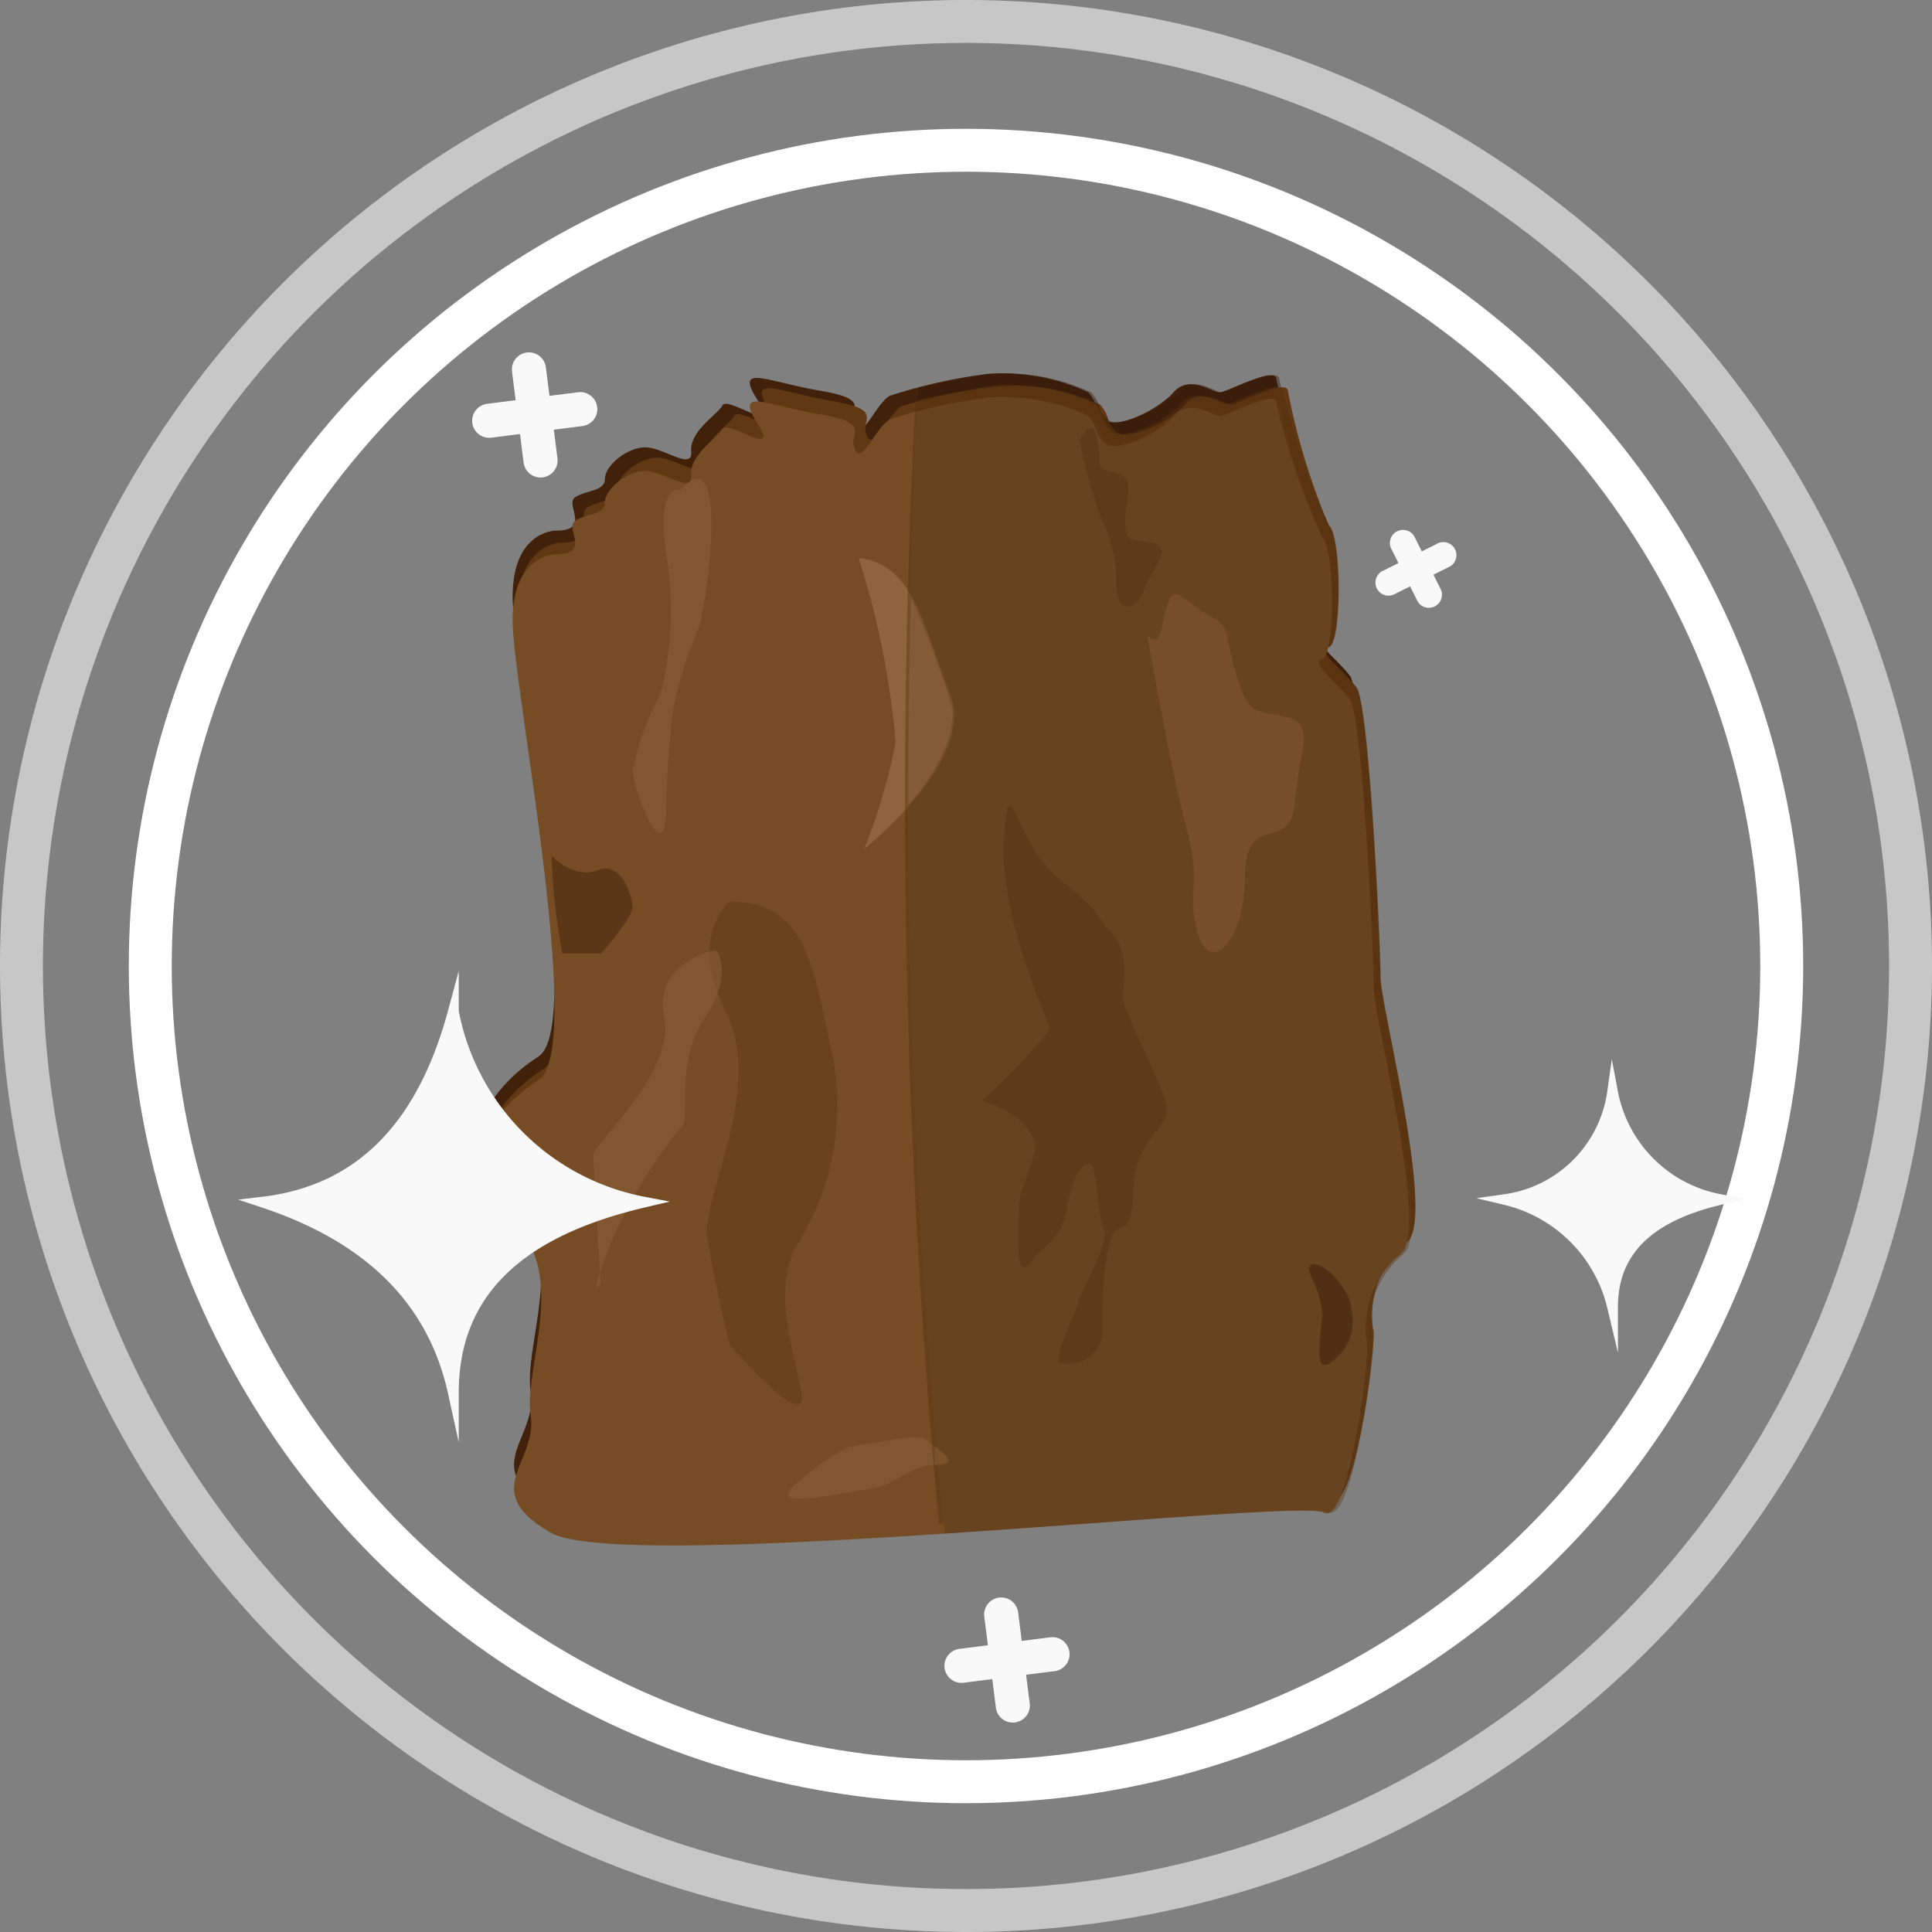 <svg xmlns="http://www.w3.org/2000/svg" viewBox="0 0 45 45"><rect x="0" y="0" width="45" height="45" fill="#808080" stroke="none"/><defs><style>.cls-1,.cls-7{fill:#42210b;}.cls-2,.cls-4{fill:#603813;}.cls-3{fill:#754c24;}.cls-13,.cls-14,.cls-15,.cls-16,.cls-4,.cls-5,.cls-6,.cls-7{opacity:0.5;}.cls-5{fill:#a67c52;}.cls-6{fill:#8c6239;}.cls-17,.cls-18,.cls-8{fill:none;}.cls-9{opacity:0.4;}.cls-10{fill:#301709;}.cls-11{fill:#512d10;}.cls-12{fill:#56351a;}.cls-13{fill:#936c4a;}.cls-14{fill:#775132;}.cls-15{fill:#472910;}.cls-16{fill:#2b1407;}.cls-17,.cls-18{stroke:#fff;}.cls-17,.cls-18,.cls-19{stroke-miterlimit:10;}.cls-17{opacity:0.56;}.cls-19{fill:#f9f9f9;stroke:#f9f9f9;stroke-width:0.25px;}</style></defs><title>rhino-food</title><g id="Layer_2" data-name="Layer 2"><g id="Layer_1-2" data-name="Layer 1"><path class="cls-1" d="M12.94,12.36s-1,0-1,1.54,1.71,10,.6,10.71-2.14,2.14-.69,3.26.34,3.43.51,4.54-1.24,1.76.47,2.74,17.4-.81,18-.47,1.11-3.86,1-4a2.21,2.21,0,0,1,.77-2c.73-.47-.6-5.48-.6-6.21s-.26-6.34-.56-6.73-.94-.86-.64-.94.3-2.57,0-2.83a15.85,15.85,0,0,1-1.07-3.13c0-.34-1.16.3-1.33.3s-.69-.43-1.07,0-1.33.86-1.59.64-.13-.34-.39-.64a4.74,4.74,0,0,0-2.36-.43,12.55,12.55,0,0,0-2.27.51c-.34.21-.64,1.07-.81.69s.43-.6-.81-.81-2-.64-1.46.21-.69-.09-.81.13-.77.6-.73,1.07-.64-.09-1.07-.09-.94.43-.94.73-.43.26-.69.43S13.79,12.36,12.94,12.36Z"/><path class="cls-2" d="M13.07,12.64s-1,0-1,1.54,1.71,10,.6,10.71S10.55,27,12,28.14s.34,3.43.51,4.54-1.24,1.76.47,2.74,17.4-.81,18-.47,1.11-3.86,1-4a2.21,2.21,0,0,1,.77-2c.73-.47-.6-5.48-.6-6.21s-.26-6.34-.56-6.73-.94-.86-.64-.94.3-2.57,0-2.83A15.85,15.85,0,0,1,30,9.12c0-.34-1.16.3-1.33.3s-.69-.43-1.07,0-1.33.86-1.59.64-.13-.34-.39-.64A4.74,4.74,0,0,0,23.23,9,12.55,12.55,0,0,0,21,9.46c-.34.21-.64,1.07-.81.69s.43-.6-.81-.81-2-.64-1.46.21-.69-.09-.81.13-.77.6-.73,1.07-.64-.09-1.07-.09-.94.43-.94.73-.43.26-.69.43S13.93,12.64,13.07,12.64Z"/><path class="cls-3" d="M12.94,12.91s-1,0-1,1.54,1.71,10,.6,10.71-2.14,2.14-.69,3.26.34,3.43.51,4.54-1.24,1.76.47,2.74,17.4-.81,18-.47,1.11-3.86,1-4a2.21,2.21,0,0,1,.77-2c.73-.47-.6-5.48-.6-6.21s-.26-6.34-.56-6.73-.94-.86-.64-.94.3-2.57,0-2.83a15.85,15.85,0,0,1-1.07-3.13c0-.34-1.16.3-1.33.3s-.69-.43-1.07,0-1.33.86-1.59.64-.13-.34-.39-.64a4.74,4.74,0,0,0-2.36-.43,12.55,12.55,0,0,0-2.27.51c-.34.21-.64,1.07-.81.69s.43-.6-.81-.81-2-.64-1.46.21-.69-.09-.81.13-.77.6-.73,1.07-.64-.09-1.07-.09-.94.43-.94.73-.43.26-.69.43S13.79,12.91,12.94,12.91Z"/><path class="cls-4" d="M17,21s-1,.77-.09,2.57-.6,4.33-.43,5.31.51,2.44.51,2.44,1.89,2.19,1.67,1.07-.64-2.27-.13-3.34a6.07,6.07,0,0,0,.86-4.46C18.93,22.42,18.76,21,17,21Z"/><path class="cls-5" d="M20,13a19.47,19.47,0,0,1,.86,4.28,13.39,13.39,0,0,1-.73,2.49s2.61-2.06,2-3.6S21.29,13.12,20,13Z"/><path class="cls-6" d="M26.73,14.79s.51,3,.9,4.46,0,1.37.26,2.44S29,21.95,29,20.41s1.07-.51,1.16-1.71.51-1.84-.21-2-.86,0-1.16-1-.09-1.07-.64-1.37-.77-.73-.94-.3S27.08,15.18,26.73,14.79Z"/><path class="cls-4" d="M22.88,25.63s1.46.47,1.2,1.29-.34.86-.34,1.29-.13,1.67.26,1.2.73-.51.86-1.29.43-1.11.56-1,.17,1.24.3,1.54-.6,1.54-.6,1.67-.6,1.29-.43,1.41a.79.79,0,0,0,1-.69,7,7,0,0,1,.21-2.27c.21-.34.47.09.51-1.11s.86-1.37.77-1.89-.94-2.1-1-2.44.21-1.07-.3-1.63-.13-.39-1.2-1.24-1.16-2.78-1.29-.94,1.07,4.28,1.07,4.46A15,15,0,0,1,22.88,25.63Z"/><path class="cls-6" d="M16.68,22.13s-1.47.26-1.21,1.56-1.65,2.95-1.65,3.21.17,3,.17,3-.35.52.26-1a11.45,11.45,0,0,1,1.65-2.69c.17-.26-.17-1.47.52-2.51S16.68,22.13,16.68,22.13Z"/><path class="cls-7" d="M12.85,19.93s.51.56,1.07.34.81.6.81.86S14,22.21,14,22.21l-.9,0A14,14,0,0,1,12.85,19.93Z"/><path class="cls-6" d="M15.85,11.41s-.56-.21-.34,1.46a7.82,7.82,0,0,1-.13,3.3,6.16,6.16,0,0,0-.64,1.76c0,.51.73,2.31.77,1s.09-1.54.13-2.14a7.93,7.93,0,0,1,.6-2.06C16.49,14.06,17,10.12,15.85,11.41Z"/><path class="cls-4" d="M25.15,10.25A13.34,13.34,0,0,0,25.62,12,3.38,3.38,0,0,1,26,13.59c0,.77.51.6.64.17s.73-1,.21-1.11-.64,0-.64-.51.21-.94-.09-1.07-.51-.09-.51-.3S25.58,9.48,25.15,10.25Z"/><path class="cls-8" d="M27.55,25.2A1.37,1.37,0,0,0,27,26.66c.3.86-.51,2.06.3,1.29s.6-.6.43-1.54S27.72,25.2,27.55,25.2Z"/><path class="cls-7" d="M30.55,29.75a2.42,2.42,0,0,1,.26.86c0,.21-.26,1.54.21,1.11a1.13,1.13,0,0,0,.47-1.16c0-.6-.9-1.41-1-1Z"/><path class="cls-6" d="M19.79,33.69c1-.13,1.63-.3,1.76-.17s1,.6.3.6-.94.47-1.59.56-2.23.47-1.84,0A5.65,5.65,0,0,1,19.79,33.69Z"/><g class="cls-9"><path class="cls-10" d="M32,22.47c0-.73-.26-6.34-.56-6.73s-.94-.86-.64-.94.3-2.57,0-2.83A15.85,15.85,0,0,1,29.8,8.84c0-.34-1.16.3-1.33.3s-.69-.43-1.07,0-1.33.86-1.59.64-.13-.34-.39-.64a4.74,4.74,0,0,0-2.36-.43c-.29.06-1.09.18-1.67.32a181.32,181.32,0,0,0,.51,26.19c4.33-.29,8.63-.68,9-.5.64.34,1.11-3.86,1-4a2.21,2.21,0,0,1,.77-2C33.36,28.21,32,23.2,32,22.47Z"/><path class="cls-11" d="M32.16,22.74c0-.73-.26-6.34-.56-6.73s-.94-.86-.64-.94.3-2.57,0-2.83a15.85,15.85,0,0,1-1.07-3.13c0-.34-1.16.3-1.33.3s-.69-.43-1.07,0-1.33.86-1.59.64-.13-.34-.39-.64a4.74,4.74,0,0,0-2.36-.43c-.32.06-1.24.2-1.83.35a180.13,180.13,0,0,0,.55,26.16c4.37-.29,8.74-.68,9.07-.51.64.34,1.11-3.86,1-4a2.21,2.21,0,0,1,.77-2C33.49,28.48,32.16,23.47,32.16,22.74Z"/><path class="cls-12" d="M32,23c0-.73-.26-6.34-.56-6.73s-.94-.86-.64-.94.3-2.57,0-2.83A15.85,15.85,0,0,1,29.8,9.39c0-.34-1.16.3-1.33.3s-.69-.43-1.07,0-1.33.86-1.59.64-.13-.34-.39-.64a4.74,4.74,0,0,0-2.36-.43c-.3.06-1.11.18-1.7.32A179.13,179.13,0,0,0,22,35.72c4.32-.29,8.58-.67,8.91-.5.64.34,1.11-3.86,1-4a2.21,2.21,0,0,1,.77-2C33.36,28.75,32,23.74,32,23Z"/><path class="cls-13" d="M22.09,16.2a21.46,21.46,0,0,0-.87-2.26q-.06,2.4-.06,4.81C21.79,18,22.41,17,22.09,16.2Z"/><path class="cls-14" d="M26.72,14.79s.51,3,.9,4.46,0,1.37.26,2.44S29,21.94,29,20.4s1.07-.51,1.16-1.71.51-1.84-.21-2-.86,0-1.16-1-.09-1.07-.64-1.37-.77-.73-.94-.3S27.06,15.17,26.72,14.79Z"/><path class="cls-15" d="M22.86,25.63s1.46.47,1.2,1.29-.34.86-.34,1.29-.13,1.67.26,1.2.73-.51.86-1.29.43-1.11.56-1,.17,1.24.3,1.54-.6,1.54-.6,1.67-.6,1.29-.43,1.41a.79.79,0,0,0,1-.69,7,7,0,0,1,.21-2.27c.21-.34.47.09.51-1.11s.86-1.37.77-1.89-.94-2.1-1-2.44.21-1.07-.3-1.63-.13-.39-1.2-1.24-1.16-2.78-1.29-.94,1.07,4.28,1.07,4.46A15,15,0,0,1,22.86,25.63Z"/><path class="cls-15" d="M25.13,10.25A13.34,13.34,0,0,0,25.6,12,3.38,3.38,0,0,1,26,13.59c0,.77.51.6.64.17s.73-1,.21-1.11-.64,0-.64-.51.21-.94-.09-1.07-.51-.09-.51-.3S25.56,9.47,25.13,10.25Z"/><path class="cls-8" d="M27.53,25.2A1.37,1.37,0,0,0,27,26.66c.3.86-.51,2.06.3,1.29s.6-.6.43-1.54S27.7,25.2,27.53,25.2Z"/><path class="cls-16" d="M30.53,29.74a2.42,2.42,0,0,1,.26.86c0,.21-.26,1.54.21,1.11a1.13,1.13,0,0,0,.47-1.16c0-.6-.9-1.41-1-1Z"/><path class="cls-6" d="M21.77,33.69l0,.43h0C22.32,34.11,22,33.87,21.77,33.69Z"/></g><path class="cls-17" d="M22.5,44.5a22,22,0,1,1,22-22A22,22,0,0,1,22.5,44.5Z"/><circle class="cls-18" cx="22.5" cy="22.5" r="19"/><path class="cls-19" d="M33.52,12.78l-.46.23-.23-.46a.18.18,0,0,0-.32.16l.23.46-.46.23a.18.18,0,1,0,.16.32l.46-.23.23.46a.18.18,0,0,0,.32-.16l-.23-.46.46-.23a.18.18,0,1,0-.16-.32Z"/><path class="cls-19" d="M24.48,38.26l-.79.1-.1-.79a.27.27,0,0,0-.54.07l.1.79-.79.1a.27.27,0,1,0,.07.54l.79-.1.1.79a.27.27,0,0,0,.54-.07l-.1-.79.79-.1a.27.27,0,1,0-.07-.54Z"/><path class="cls-19" d="M13.48,9.26l-.79.1-.1-.79a.27.27,0,0,0-.54.07l.1.79-.79.1a.27.27,0,1,0,.07.54l.79-.1.1.79a.27.27,0,0,0,.54-.07l-.1-.79.79-.1a.27.27,0,1,0-.07-.54Z"/><path class="cls-19" d="M37.56,30.44a3.37,3.37,0,0,0-2.5-2.5,2.94,2.94,0,0,0,2.5-2.5,3.14,3.14,0,0,0,2.5,2.5C38.5,28.31,37.56,29.07,37.56,30.44Z"/><path class="cls-19" d="M10.56,32.44c-.46-2.1-1.9-3.6-4.44-4.44,2.36-.28,3.75-1.88,4.44-4.44A5.58,5.58,0,0,0,15,28C12.23,28.65,10.56,30,10.56,32.44Z"/></g></g></svg>
